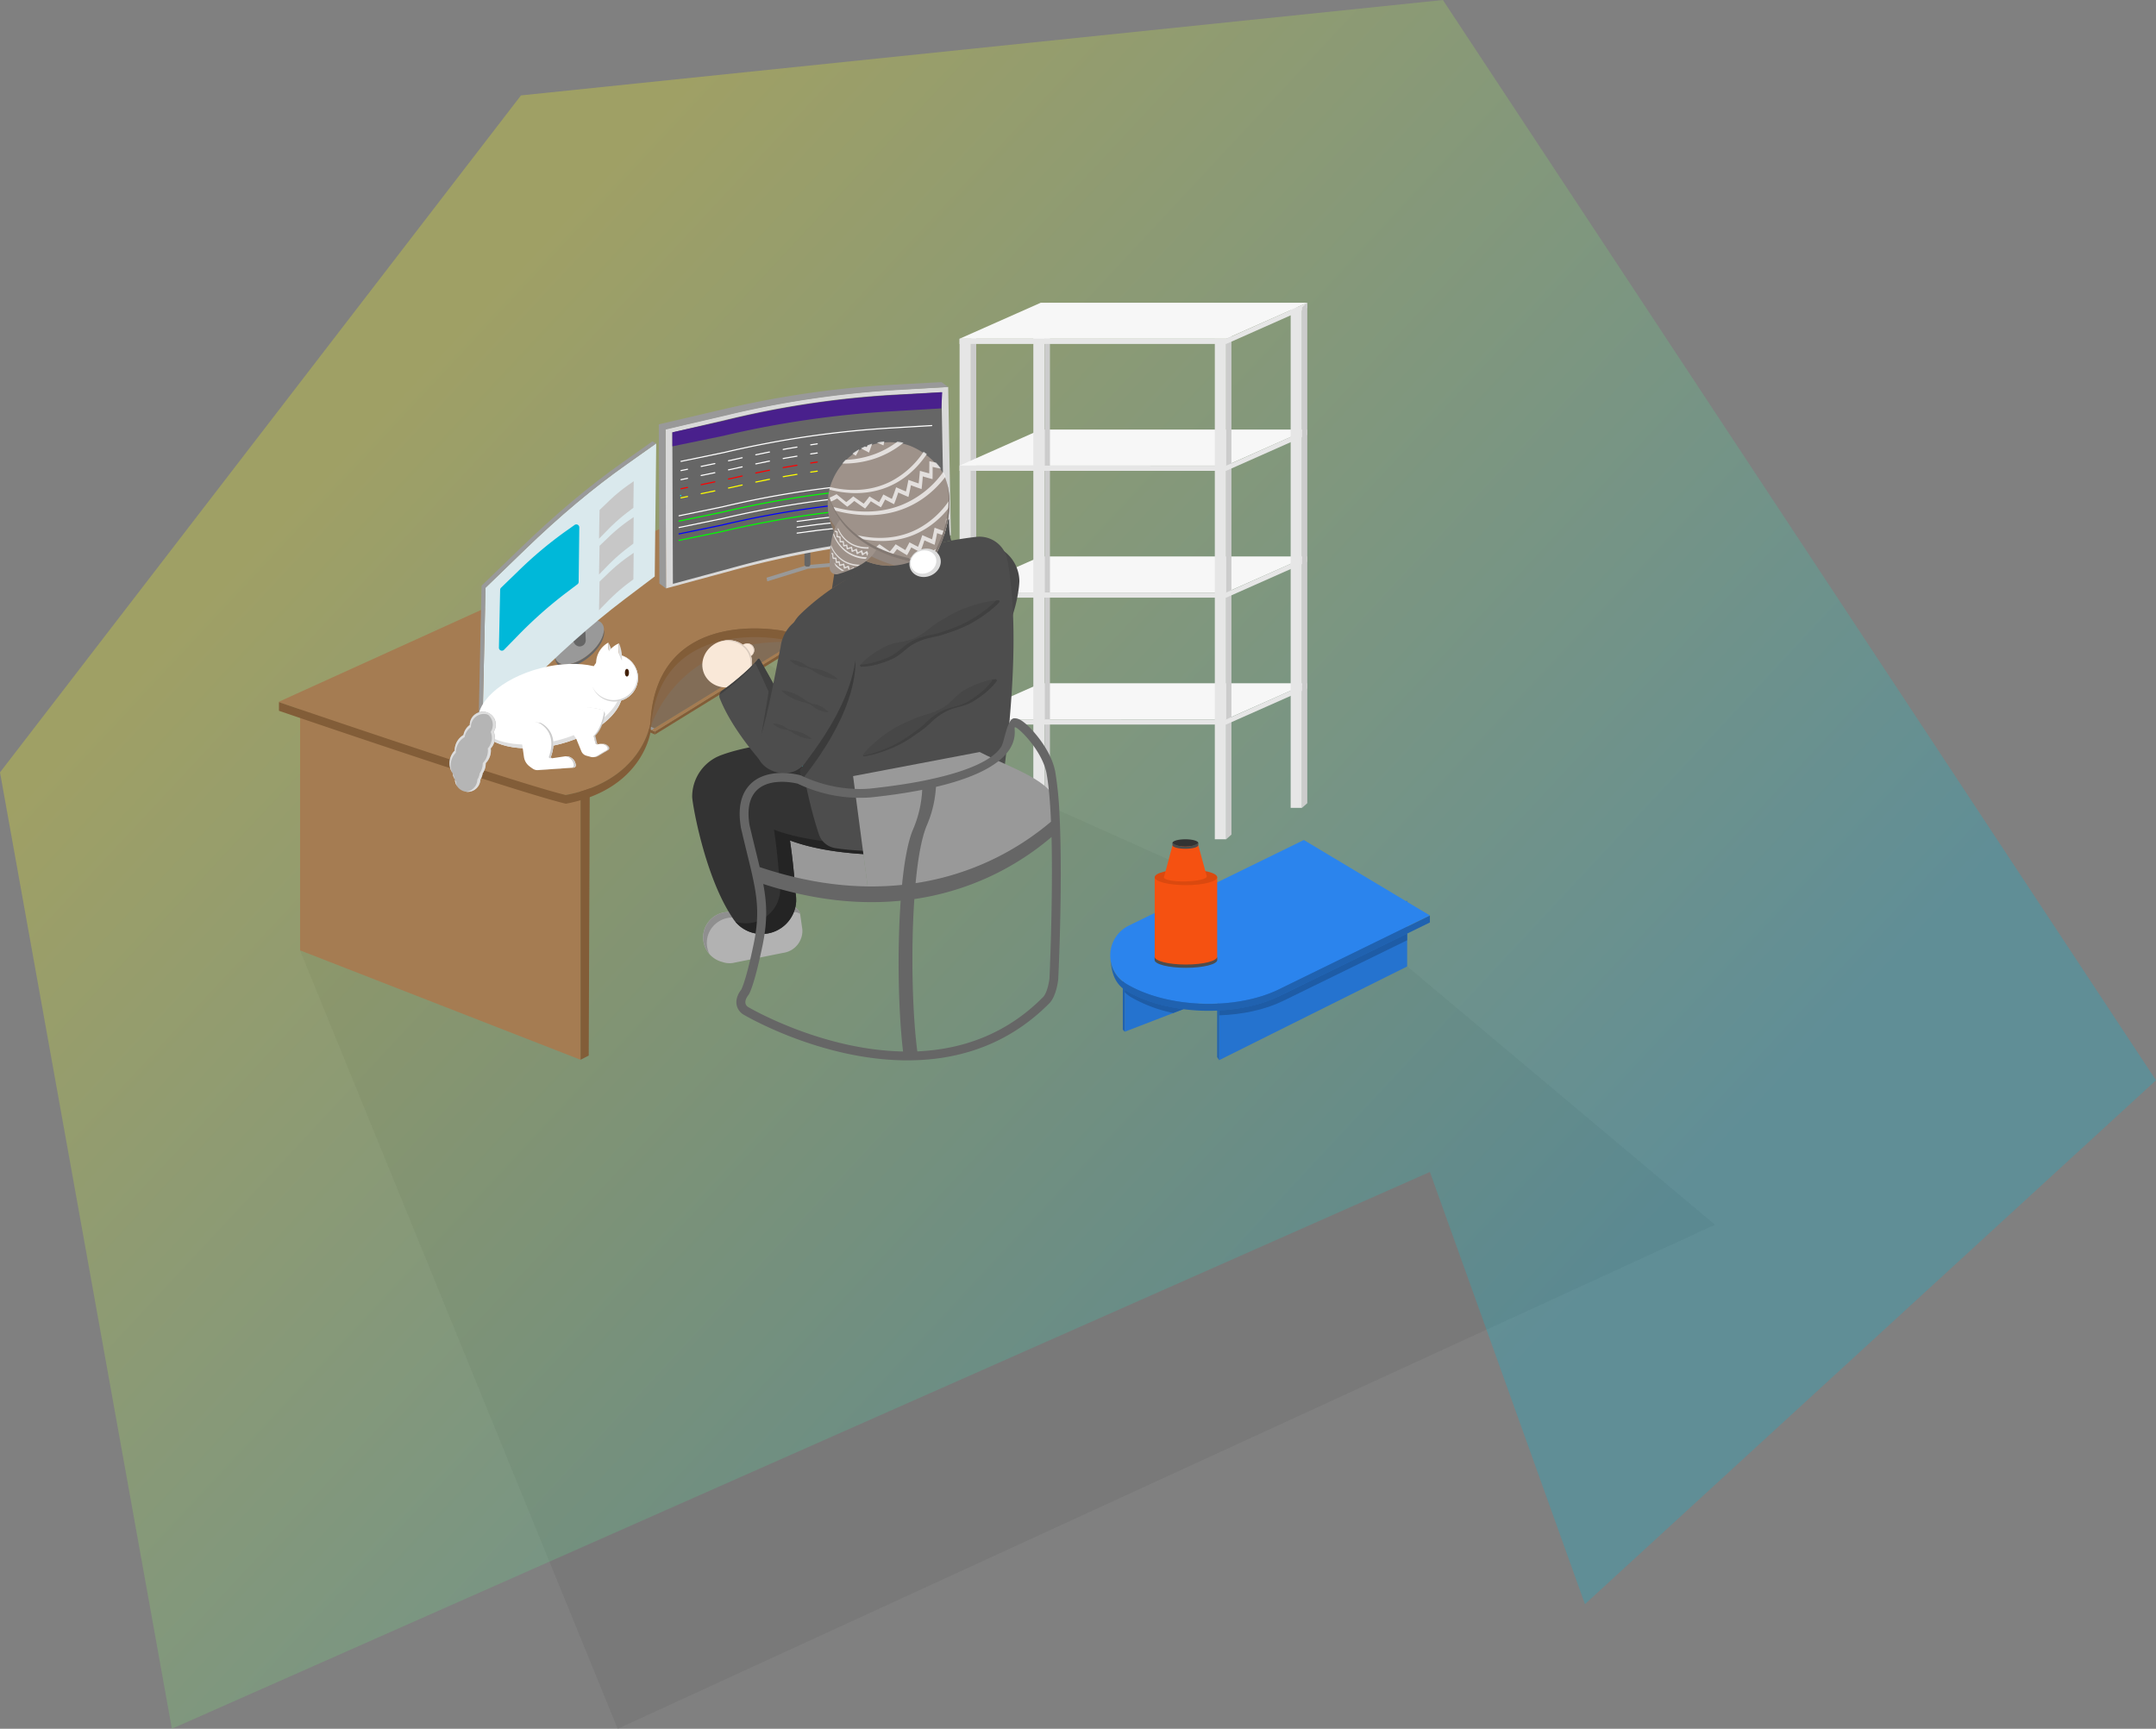 <svg xmlns="http://www.w3.org/2000/svg" xmlns:xlink="http://www.w3.org/1999/xlink" viewBox="0 0 1445.61 1159.22"><rect x="0" y="0" width="1445.61" height="1159.22" fill="#808080" stroke="none"/><defs><style>.cls-1{isolation:isolate;}.cls-15,.cls-2{fill:#666;}.cls-2,.cls-3{opacity:0.25;}.cls-3{fill:url(#Degradado_sin_nombre_4);}.cls-4{fill:#e6e6e6;}.cls-5{fill:#ccc;}.cls-6{fill:#f7f7f7;}.cls-7{fill:#a57c52;}.cls-8{fill:#825d38;}.cls-9{fill:#989898;}.cls-10{fill:#826d57;}.cls-11{fill:#876749;}.cls-12{fill:#f9e8d8;}.cls-13{fill:#d9cabd;}.cls-14{fill:#999;}.cls-16{fill:#d9d9d9;}.cls-17{fill:#49208c;}.cls-18,.cls-19,.cls-20,.cls-21,.cls-22,.cls-23,.cls-24,.cls-25,.cls-36,.cls-41{fill:none;}.cls-18,.cls-21{stroke:#fff;}.cls-18,.cls-19,.cls-20,.cls-21,.cls-22,.cls-23,.cls-24,.cls-25,.cls-41,.cls-42{stroke-linecap:round;stroke-linejoin:round;stroke-width:0.74px;}.cls-19{stroke:lime;}.cls-20{stroke:blue;}.cls-21,.cls-23,.cls-25{stroke-dasharray:9.36 9.36;}.cls-22,.cls-23{stroke:red;}.cls-24,.cls-25{stroke:#ff0;}.cls-26{fill:#dae9ed;}.cls-27{fill:#00b8d9;}.cls-28{fill:#c7c7c7;}.cls-29{fill:#2573cf;}.cls-30{fill:#2062b0;}.cls-31{fill:#2b84ed;}.cls-32{fill:#1e5ca6;}.cls-33{fill:#f55111;}.cls-34,.cls-42{fill:#4d4d4d;}.cls-35{fill:#db490f;}.cls-37{fill:#333;}.cls-38{fill:#b2b2b2;}.cls-39{fill:#8f8f8f;}.cls-40{fill:#242424;}.cls-41,.cls-42{stroke:aqua;}.cls-43{fill:#474747;}.cls-44{fill:#404040;}.cls-45{fill:#3b3b3b;}.cls-46{fill:#9e928a;}.cls-47{fill:#91867f;}.cls-48{fill:#8c7866;}.cls-49{opacity:0.71;}.cls-50{fill:#fff;}.cls-51{mix-blend-mode:multiply;}.cls-52{fill:#827872;}.cls-53{fill:#dbdbdb;}.cls-54{fill:#dedede;}.cls-55{fill:#b5b5b5;}.cls-56{fill:#d4d4d4;}.cls-57{fill:#42210b;}</style><linearGradient id="Degradado_sin_nombre_4" x1="967.24" y1="976.79" x2="236.13" y2="294.95" gradientUnits="userSpaceOnUse"><stop offset="0" stop-color="#00b8d9"/><stop offset="1" stop-color="#fdff15"/></linearGradient></defs><g class="cls-1"><g id="Capa_2" data-name="Capa 2"><g id="Silla"><polyline class="cls-2" points="201.22 637.27 414.16 1159.22 1149.8 821.24 943.51 648.05 602.37 495.31 485.31 428.74 347.59 511.37 201.22 637.27"/><polygon class="cls-3" points="1445.61 724.37 967.47 0 349.3 63.97 0 517.92 115.24 1159.22 958.75 785.85 1062.72 1075.65 1445.61 724.37"/><rect class="cls-4" x="643.41" y="227.14" width="7.61" height="335.63"/><polygon class="cls-5" points="651.03 227.14 651.03 562.77 654.56 559.64 654.56 224.01 651.03 227.14"/><polygon class="cls-6" points="822.14 312.2 643.4 312.2 697.82 288.06 876.55 288.06 822.14 312.2"/><polygon class="cls-6" points="822.13 397.27 643.39 397.27 697.81 373.12 876.54 373.12 822.13 397.27"/><polygon class="cls-6" points="822.12 482.33 643.38 482.33 697.8 458.18 876.53 458.18 822.12 482.33"/><rect class="cls-4" x="814.54" y="227.14" width="7.61" height="335.63"/><polygon class="cls-5" points="822.15 227.14 822.15 562.77 825.68 559.64 825.68 224.01 822.15 227.14"/><rect class="cls-4" x="692.86" y="206.08" width="7.61" height="335.63"/><polygon class="cls-5" points="700.47 206.09 700.47 541.71 704 538.58 704 202.96 700.47 206.09"/><rect class="cls-4" x="865.4" y="206.08" width="7.61" height="335.63"/><polygon class="cls-6" points="822.15 227.14 643.41 227.14 697.83 203 876.57 203 822.15 227.14"/><polygon class="cls-4" points="822.13 227.24 643.41 227.14 643.39 230.66 822.13 230.66 876.54 206.51 876.54 202.96 822.13 227.24"/><polygon class="cls-4" points="822.12 312.3 643.4 312.2 643.38 315.72 822.12 315.72 876.53 291.57 876.53 288.02 822.12 312.3"/><polygon class="cls-4" points="822.1 397.37 643.39 397.27 643.37 400.78 822.1 400.78 876.52 376.63 876.52 373.08 822.1 397.37"/><polygon class="cls-4" points="822.09 482.43 643.38 482.33 643.36 485.84 822.09 485.84 876.51 461.7 876.51 458.15 822.09 482.43"/><polygon class="cls-5" points="873.01 206.09 873.01 541.71 876.54 538.58 876.54 202.96 873.01 206.09"/><polyline class="cls-7" points="389.27 536.57 389.27 710.63 201.22 637.27 201.22 471.65 389.27 536.57"/><polygon class="cls-8" points="389.27 710.63 394.75 707.78 395.44 525.01 389.27 526.55 389.27 710.63"/><polygon class="cls-8" points="439.17 492.53 563.42 415.95 562.34 414.1 439.17 490.53 439.17 492.53"/><polygon class="cls-8" points="424.61 486.39 439.17 492.53 439.17 490.53 424.16 483.86 424.61 486.39"/><polygon class="cls-9" points="424.15 483.85 439.17 490.53 439.17 488.53 423.68 481.31 424.15 483.85"/><path class="cls-7" d="M559.7,413.25c.77,0,3.72.43,3.72.43L439.16,490.53l-2.25-1Z"/><path class="cls-10" d="M418.79,479.3l20,9.05L563.42,411.8s-55.88-18.73-55.54-18.37-92.24,59.12-92.24,59.12Z"/><path class="cls-11" d="M436.39,487.24s17.95-60.47,95.3-56.6-21.83-24.73-21.83-24.73l-97.95,41.47-.79,38.34Z"/><g id="MANO"><ellipse class="cls-12" cx="500.8" cy="436.15" rx="4.99" ry="4.65" transform="translate(-128.82 224.94) rotate(-22.51)"/><path class="cls-13" d="M505.41,434.24a4.83,4.83,0,0,0-6.39-2.39l-.31.15a4.64,4.64,0,1,1,3.55,8.57l.32-.12A4.84,4.84,0,0,0,505.41,434.24Z"/><ellipse class="cls-12" cx="487.58" cy="445.1" rx="16.84" ry="15.7" transform="translate(-133.25 220.57) rotate(-22.51)"/><path class="cls-13" d="M503.14,438.65c-3.32-8-13-11.61-21.57-8l-.58.26c8.52-3.36,18,.24,21.26,8.16s-.76,17-9,20.69l.3-.11C502.18,456,506.46,446.66,503.14,438.65Z"/></g><path class="cls-7" d="M187.14,470.49l296-134.35L671,395.73s-21.73,64.5-145.82,27.34c0,0-84.83-17.52-89,61.7,0,0-4.91,38.55-56.79,48.37-33.82-8.12-181.84-58.65-192.22-62.2A.24.24,0,0,1,187.14,470.49Z"/><path class="cls-8" d="M671,395.79c-7.81,19.89-43.65,57.86-145.9,27.24,0,0-84.83-17.53-89,61.69,0,0-4.9,38.56-56.78,48.38-30.45-7.31-160.77-51.49-192.16-62.24a.09.09,0,0,0-.12.08v5.52a.22.22,0,0,0,.15.21c5.34,1.83,157.79,54,192.23,62.27,51.88-9.81,56.79-48.37,56.79-48.37,4.2-79.22,89-61.69,89-61.69C649.28,466,671,401.53,671,401.53l.13-5.7A.08.08,0,0,0,671,395.79Z"/><polygon class="cls-14" points="569.75 378.92 541.83 381.34 514.46 389.82 513.98 387.38 541.35 378.9 569.27 376.48 569.75 378.92"/><rect class="cls-15" x="539.38" y="367.85" width="3.98" height="12.11" rx="1.51"/><path class="cls-16" d="M637.58,359l-33.45,3A663.24,663.24,0,0,0,490,382.79l-43.42,11.76-.4-106.74,43.07-10.06a653.71,653.71,0,0,1,113.3-16.48l33.21-1.79Z"/><path class="cls-15" d="M633,357.71l-31.83,2.84a631.12,631.12,0,0,0-108.66,19.77l-41.33,11.19-.38-101.59,41-9.58a621.07,621.07,0,0,1,107.83-15.68l31.61-1.7Z"/><path class="cls-14" d="M446.31,288l43.07-10.06a653.71,653.71,0,0,1,113.3-16.48l33.05-1.95-4.42-3.28L598.1,258a653.71,653.71,0,0,0-113.3,16.48l-43.07,10.06.4,106.74,4.42,3.28Z"/><path class="cls-17" d="M450.84,289.92l32.77-7.26A627.74,627.74,0,0,1,598.31,265L631.77,263l-.62,10.85-33,1.95a652.75,652.75,0,0,0-113.3,16.48l-34,7Z"/><path class="cls-18" d="M456.63,309.36l29.12-6a653.58,653.58,0,0,1,113.3-16.48l25.68-1.51"/><path class="cls-18" d="M455.32,345.85l29.13-6a652.61,652.61,0,0,1,113.3-16.48l25.68-1.52"/><path class="cls-19" d="M455.32,349.39l29.13-6a652.61,652.61,0,0,1,113.3-16.48l25.68-1.52"/><path class="cls-18" d="M455.32,353.71l29.13-6a653.58,653.58,0,0,1,113.3-16.48l25.68-1.51"/><path class="cls-20" d="M455.32,358l29.13-6a651.66,651.66,0,0,1,113.3-16.48L623.43,334"/><path class="cls-19" d="M455.32,362.33l29.13-6a652.61,652.61,0,0,1,113.3-16.48l25.68-1.51"/><path class="cls-18" d="M534.47,349.62q28.35-4.11,55.91-5.59l33-1.95"/><path class="cls-18" d="M534.47,353.53q28.35-4.11,55.91-5.59l33-1.95"/><path class="cls-18" d="M534.47,357.48q28.35-4.11,55.91-5.59l33-1.95"/><line class="cls-18" x1="456.63" y1="315.55" x2="460.98" y2="314.65"/><path class="cls-21" d="M470.14,312.75l20.45-4.23Q515,302.82,539,299"/><path class="cls-18" d="M543.58,298.29c1.46-.23,2.93-.44,4.39-.66"/><line class="cls-18" x1="456.63" y1="321.64" x2="460.98" y2="320.74"/><path class="cls-21" d="M470.14,318.85l20.45-4.23Q515,308.92,539,305.1"/><path class="cls-18" d="M543.58,304.39c1.46-.23,2.93-.45,4.39-.66"/><line class="cls-22" x1="456.63" y1="327.74" x2="460.98" y2="326.84"/><path class="cls-23" d="M470.14,325l20.45-4.23Q515,315,539,311.2"/><path class="cls-22" d="M543.58,310.48l4.39-.65"/><line class="cls-24" x1="456.63" y1="333.84" x2="460.98" y2="332.94"/><path class="cls-25" d="M470.14,331.05l20.45-4.24Q515,321.11,539,317.3"/><path class="cls-24" d="M543.58,316.58l4.39-.65"/><ellipse class="cls-14" cx="388.48" cy="430.69" rx="19.7" ry="10.29" transform="translate(-186.18 352.15) rotate(-40.17)"/><path class="cls-15" d="M395.11,438.55c-8.31,7-18,9.18-21.68,4.84a5.67,5.67,0,0,1-1.22-2.51,6.4,6.4,0,0,0,1.4,4.26c3.66,4.35,13.37,2.18,21.69-4.84,6.94-5.86,10.71-13.25,9.63-18.05C404.92,427,401.26,433.36,395.11,438.55Z"/><rect class="cls-15" x="384.33" y="420.44" width="8.3" height="13.07" rx="4.15" transform="translate(-18.31 17.41) rotate(-2.51)"/><path class="cls-26" d="M439,386.55,418.8,401.81c-22.3,16.89-45.39,37.46-69,61.63l-26.34,26.93,2.05-96.27,26.1-25.27C375,346.15,397.89,327,420,311.4l20-14.09Z"/><path class="cls-27" d="M388,390.16a2,2,0,0,1-.81,1.61l-8.55,6.47a291.28,291.28,0,0,0-32,28.6l-8.61,8.8a2,2,0,0,1-3.5-1.48l.82-38.65a2.08,2.08,0,0,1,.62-1.43l11.51-11.14A269.61,269.61,0,0,1,379.2,356.3l6-4.24a2,2,0,0,1,3.22,1.7Z"/><path class="cls-28" d="M424.69,340.5l-4,3.05a125.1,125.1,0,0,0-13.78,12.31l-5.26,5.37L402,342l5.21-5A116,116,0,0,1,420.9,325.5l4-2.81Z"/><path class="cls-28" d="M424.69,364.49l-4,3.05a125.1,125.1,0,0,0-13.78,12.31l-5.26,5.37L402,366l5.21-5a116,116,0,0,1,13.66-11.47l4-2.81Z"/><path class="cls-28" d="M424.69,388.48l-4,3a125.1,125.1,0,0,0-13.78,12.31l-5.26,5.37L402,390l5.21-5a116,116,0,0,1,13.66-11.47l4-2.81Z"/><path class="cls-14" d="M325.56,394.18l26.1-25.26c23.43-22.69,46.32-41.86,68.43-57.43L440,297.31,437.4,296l-20,14.09c-22.11,15.57-45,34.74-68.43,57.43l-26.1,25.26-2.05,96.28,2.59,1.3Z"/><polygon class="cls-29" points="817.44 662 817.44 710.9 943.51 648.05 943.51 603.93 817.44 662"/><polygon class="cls-30" points="817.44 710.9 816.13 708.86 816.13 662.26 817.44 662 817.44 710.9"/><polygon class="cls-29" points="754.14 642.93 754.14 691.83 838.97 659.15 838.97 595.79 754.14 642.93"/><polygon class="cls-30" points="754.14 691.83 752.85 690.41 752.85 643.81 754.14 642.93 754.14 691.83"/><path class="cls-31" d="M958.75,613.87,857.62,663.33c-29.29,14.32-75.15,12.69-102.43-3.65h0a22.23,22.23,0,0,1,1.66-39l117.38-57.41Z"/><path class="cls-30" d="M857.62,663.37c-29.29,14.32-75.15,12.69-102.43-3.65h0A21.89,21.89,0,0,1,744.51,643c.84,8.85,2.67,16.58,10.68,21.38h0c27.28,16.34,73.14,18,102.43,3.64l101.13-49.46v-4.64Z"/><path class="cls-32" d="M755.19,664.33h0c-.36-.22-.71-.45-1.05-.68v1.64a19.93,19.93,0,0,0,4.21,3.34h0a93.53,93.53,0,0,0,28.39,10.64l6.79-2.62C779.32,674.83,765.84,670.7,755.19,664.33Z"/><path class="cls-32" d="M817.44,677.54v3.29c15.48-.5,30.65-3.69,42.91-9.68l83.16-40.67V626l-85.89,42C846.08,673.62,832,676.77,817.44,677.54Z"/><path class="cls-33" d="M816.13,642.77h0V588h-41.9v54.8h0c0,2.92,9.38,5.28,21,5.28s21-2.36,21-5.28Z"/><polygon class="cls-34" points="816.13 641.49 816.13 641.49 816.13 641.49 816.13 641.49"/><path class="cls-34" d="M816.13,643.69v-2.2c0,2.92-9.38,5.28-21,5.28s-20.92-2.36-20.95-5.26v2.19c0,2.91,9.38,5.27,21,5.27s21-2.36,21-5.27Z"/><ellipse class="cls-35" cx="795.18" cy="588.24" rx="20.95" ry="5.28"/><path class="cls-33" d="M809.12,587.46h0l-5.69-20.76-17.28.19-5.6,20.94a.73.73,0,0,0-.13.44c0,1.7,6.49,2.94,14.43,2.77s14.33-1.68,14.3-3.38A.71.71,0,0,0,809.12,587.46Z"/><ellipse class="cls-36" cx="794.79" cy="566.7" rx="8.65" ry="2.46"/><ellipse class="cls-37" cx="794.79" cy="565.23" rx="8.65" ry="2.46"/><path class="cls-34" d="M794.79,567.73c-3.9,0-7.57-1.49-8.65-2.5v1.47c0,1.36,3.87,2.46,8.65,2.46s8.65-1.1,8.65-2.46a8.18,8.18,0,0,0,0-1.49C802.36,566.22,798.69,567.73,794.79,567.73Z"/><path class="cls-38" d="M537.8,626.62a13.16,13.16,0,0,0,0-4.64l-1.24-8.67a6.28,6.28,0,0,0-7.12-5.33l-31.75,4.6c-9.24-1.42-5.69-.78-6.94-.93a17.22,17.22,0,0,0-18.53,11.85,17,17,0,0,0,12,21.52,14.86,14.86,0,0,0,6.95.74l33.83-6.8A14.89,14.89,0,0,0,537.8,626.62Z"/><path class="cls-39" d="M474.69,627.23a17.22,17.22,0,0,1,18.53-11.85c1.25.15-2.3-.49,6.93.93l31.76-4.6a6.27,6.27,0,0,1,4.59,1.14,6.28,6.28,0,0,0-7-4.87l-31.75,4.6c-9.24-1.42-5.69-.78-6.94-.93a17.22,17.22,0,0,0-18.53,11.85,17,17,0,0,0,3.37,16.14A16.93,16.93,0,0,1,474.69,627.23Z"/><path class="cls-14" d="M572,520.42s-63.73,38-56,58.11c2.09,9.6,44,17.65,66,17.65"/><path class="cls-37" d="M610.38,513.75a29.56,29.56,0,0,0-7.46,1l-2-15.83c-69.11-7.42-106.11,3.34-116.58,7.15a29.38,29.38,0,0,0-2.91,1.16l-.23.1a29.67,29.67,0,0,0-17.09,26.87c0,4.32,8.31,53.05,26.74,80.76a23.13,23.13,0,0,0,43-10.48h0c0-.44,0-.88,0-1.33a23.64,23.64,0,0,0-.38-4.15c-.52-7.43-1.66-21.39-3.78-35.44,13.95,5.23,38.92,10.84,80.69,9.59a29.68,29.68,0,0,0,0-59.35Z"/><path class="cls-40" d="M592.2,507.53a29.56,29.56,0,0,1,7.46-.95c.75,0,1.49,0,2.23.09l-1-7.8q-5.07-.54-9.92-1Z"/><path class="cls-40" d="M621.11,515.76a29.66,29.66,0,0,1-21.45,50.16c-41.76,1.26-66.74-4.35-80.69-9.58,2.12,14,3.27,28,3.78,35.43a23.75,23.75,0,0,1,.38,4.16c0,.45,0,.89,0,1.33h0A23.1,23.1,0,0,1,493,618a23.12,23.12,0,0,0,40.8-13.55h0c0-.44,0-.88,0-1.33a23.64,23.64,0,0,0-.38-4.15c-.52-7.43-1.66-21.39-3.78-35.44,13.95,5.23,38.92,10.84,80.69,9.59a29.67,29.67,0,0,0,10.73-57.34Z"/><path class="cls-41" d="M541.35,509.43a17.19,17.19,0,0,1-3.39,4.32C539.13,512.3,540.25,510.86,541.35,509.43Z"/><path class="cls-42" d="M574.09,436.72a24,24,0,0,1-.27,3.62C574,439.08,574,437.88,574.09,436.72Z"/><path class="cls-43" d="M683.5,389.64a25.5,25.5,0,0,0-9.33-19.32v0a25.49,25.49,0,0,0-5.53-3.53c3.81,12.86,6.61,30.14,7.46,53.26a95.28,95.28,0,0,0,7.13-26.77C683.36,392,683.45,390.8,683.5,389.64Z"/><path class="cls-34" d="M536.41,412.1c15.05-14.75,52.87-44.62,118.25-52.11a19,19,0,0,1,20.76,15.41c6.1,32.8,6.63,86-6.34,171.54a14.23,14.23,0,0,1-7.45,10.53c-21.66,11.27-68.36,16.35-101.58,11.24a13.8,13.8,0,0,1-11-9.33c-9.18-27.86-16.5-67.51-19.75-128.95A23.94,23.94,0,0,1,536.41,412.1Z"/><path class="cls-34" d="M509.6,509.85c-8.41-9.76-20.68-25.65-27-41.61a4.27,4.27,0,0,1,1.52-5.07c9.36-6.57,21.42-17.35,24-21.19a.61.61,0,0,1,1.05,0c2.49,4.17,8.12,14.32,9.86,17.47a8.63,8.63,0,0,1,.8,2l8.72,32.8a8.78,8.78,0,0,1-.61,6.13L524.1,508A8.76,8.76,0,0,1,509.6,509.85Z"/><path class="cls-44" d="M528.66,494.26l-8.72-32.8a8.21,8.21,0,0,0-.8-2c-1.74-3.15-7.37-13.3-9.85-17.47a.62.62,0,0,0-1.06,0c-2.54,3.84-14.6,14.62-24,21.19a4.32,4.32,0,0,0-1.74,2.74c9.23-6.61,20.65-16.86,23.11-20.59a.62.62,0,0,1,1.06,0c2.48,4.18,6.88,15,8.62,18.12.35.63-5.3,31.21-5.11,31.9l15.86,2.24a8.78,8.78,0,0,1-.61,6.13L521.88,511a8.76,8.76,0,0,0,2.41-3l3.76-7.63A8.78,8.78,0,0,0,528.66,494.26Z"/><path class="cls-45" d="M564.28,426.78v0A25.17,25.17,0,0,0,548,420.84a23.84,23.84,0,0,0-2.41.13,25.2,25.2,0,0,1,12.36,5.6v0a25.51,25.51,0,0,1,9.33,19.32c-.06,1.15-.14,2.36-.27,3.61-1.5,15-8.59,37.24-30.71,66.77q.55,3.5,1.14,6.85v0c1.16-1.45,2.29-2.9,3.38-4.32h0c23.51-30.68,30.93-53.73,32.46-69.08.13-1.26.22-2.47.27-3.62A25.46,25.46,0,0,0,564.28,426.78Z"/><path class="cls-34" d="M574.09,436.72c-.06,1.16-.14,2.36-.27,3.62-1.54,15.36-9,38.4-32.47,69.08h0c-1.1,1.43-2.22,2.87-3.39,4.32,0,0,0,0,0,0h0A17.41,17.41,0,0,1,526,518.46q-.45,0-.9,0c-11.1-.56-20.5-9.34-16.69-19.79,6.53-17.86,12-51,15-64.81a25,25,0,0,1,1.59-6.37,0,0,0,0,1,0,0,25.69,25.69,0,0,1,4.39-7.24,25.29,25.29,0,0,1,35.35-2.81v0A25.53,25.53,0,0,1,574.09,436.72Z"/><path class="cls-34" d="M557.84,394.64l3.36-21.52s46.8-25.34,75.12-24.88c0,11.64,1.55,14.26,1.55,14.26S595.81,369.82,557.84,394.64Z"/><path class="cls-43" d="M669.79,402.56a48.92,48.92,0,0,0-6.74.76c-2.19.38-4.33.86-6.44,1.41s-4.18,1.16-6.23,1.86-4.06,1.42-6,2.26a94.43,94.43,0,0,0-11.37,6c-1.86,1.09-3.73,2.15-5.51,3.4s-3.52,2.6-5.26,3.94a40.59,40.59,0,0,1-11.14,6.52c-4,1.53-8.61,1.82-12.79,3a30.66,30.66,0,0,0-5.95,2.45c-1.9,1-3.76,2.08-5.57,3.26a57.18,57.18,0,0,0-5.28,3.88,36.58,36.58,0,0,0-4.85,4.8l.44.95a34.86,34.86,0,0,0,6.8-.65,57.32,57.32,0,0,0,6.36-1.56c2.07-.63,4.09-1.37,6.07-2.19a29.84,29.84,0,0,0,5.7-3c3.59-2.43,6.76-5.78,10.5-7.88a41,41,0,0,1,12.15-4.38c2.15-.47,4.31-.91,6.4-1.5s4.11-1.33,6.13-2.05A95.39,95.39,0,0,0,649.1,419q2.86-1.47,5.61-3.19c1.84-1.12,3.65-2.32,5.42-3.58s3.51-2.6,5.21-4a50.12,50.12,0,0,0,4.9-4.69Z"/><path class="cls-44" d="M669.79,402.56c-.68,0-1.35.07-2,.13a52.11,52.11,0,0,1-4.41,4.17c-1.7,1.44-3.44,2.77-5.21,4s-3.58,2.46-5.42,3.59-3.7,2.2-5.61,3.18a93.9,93.9,0,0,1-11.92,4.86c-2,.73-4,1.48-6.13,2.06s-4.25,1-6.4,1.5a40.74,40.74,0,0,0-12.15,4.37c-3.74,2.1-6.91,5.45-10.5,7.89a29.8,29.8,0,0,1-5.7,3c-2,.82-4,1.56-6.07,2.19a57.34,57.34,0,0,1-6.36,1.57,42.52,42.52,0,0,1-4.88.6c-.13.15-.26.29-.38.44l.44.95a34.86,34.86,0,0,0,6.8-.65,57.32,57.32,0,0,0,6.36-1.56c2.07-.63,4.09-1.37,6.07-2.19a29.84,29.84,0,0,0,5.7-3c3.59-2.43,6.76-5.78,10.5-7.88a41,41,0,0,1,12.15-4.38c2.15-.47,4.31-.91,6.4-1.5s4.11-1.33,6.13-2.05A95.39,95.39,0,0,0,649.1,419q2.86-1.47,5.61-3.19c1.84-1.12,3.65-2.32,5.42-3.58s3.51-2.6,5.21-4a50.12,50.12,0,0,0,4.9-4.69Z"/><path class="cls-43" d="M663.9,513.75a36.17,36.17,0,0,0-5,.56c-1.61.28-3.19.63-4.74,1s-3.08.85-4.59,1.36-3,1-4.44,1.67a71.32,71.32,0,0,0-8.37,4.44c-1.37.81-2.75,1.59-4.06,2.5s-2.58,1.92-3.86,2.91a30.67,30.67,0,0,1-8.21,4.8c-2.95,1.12-6.34,1.33-9.41,2.21a21.27,21.27,0,0,0-4.38,1.81c-1.4.73-2.77,1.52-4.1,2.39a42.18,42.18,0,0,0-3.89,2.86,26.41,26.41,0,0,0-3.57,3.53l.32.7a26.21,26.21,0,0,0,5-.47,44.4,44.4,0,0,0,4.68-1.15c1.53-.47,3-1,4.47-1.62a21.75,21.75,0,0,0,4.19-2.2c2.65-1.8,5-4.26,7.74-5.81a30.23,30.23,0,0,1,8.94-3.22c1.58-.35,3.17-.67,4.71-1.1s3-1,4.51-1.52a69.26,69.26,0,0,0,8.78-3.57c1.4-.72,2.78-1.51,4.13-2.35s2.68-1.71,4-2.64,2.58-1.91,3.83-3a34.46,34.46,0,0,0,3.61-3.46Z"/><path class="cls-44" d="M663.9,513.75l-.58,0,0,.09a37.78,37.78,0,0,1-3.61,3.46q-1.87,1.57-3.83,3t-4,2.64q-2,1.26-4.13,2.34a69.31,69.31,0,0,1-8.78,3.58c-1.49.54-3,1.09-4.51,1.51s-3.13.76-4.71,1.11a30,30,0,0,0-8.94,3.22c-2.76,1.55-5.09,4-7.74,5.8a21.8,21.8,0,0,1-4.19,2.21c-1.46.6-3,1.15-4.47,1.61a42.24,42.24,0,0,1-4.69,1.15,27.32,27.32,0,0,1-4.41.47l.27.58a26.21,26.21,0,0,0,5-.47,44.4,44.4,0,0,0,4.68-1.15c1.53-.47,3-1,4.47-1.62a21.75,21.75,0,0,0,4.19-2.2c2.65-1.8,5-4.26,7.74-5.81a30.23,30.23,0,0,1,8.94-3.22c1.58-.35,3.17-.67,4.71-1.1s3-1,4.51-1.52a69.26,69.26,0,0,0,8.78-3.57c1.4-.72,2.78-1.51,4.13-2.35s2.68-1.71,4-2.64,2.58-1.91,3.83-3a34.46,34.46,0,0,0,3.61-3.46Z"/><path class="cls-43" d="M578.45,506.24a50.22,50.22,0,0,1,4.52-5.06c1.58-1.57,3.21-3,4.87-4.44s3.38-2.74,5.12-4,3.52-2.49,5.34-3.62a95.08,95.08,0,0,1,11.5-5.78c2-.89,3.91-1.8,6-2.53s4.15-1.36,6.25-2a41.28,41.28,0,0,0,11.77-5.32c3.57-2.4,6.46-6,9.85-8.69a29.5,29.5,0,0,1,5.44-3.44c1.91-1,3.87-1.87,5.88-2.66a55.93,55.93,0,0,1,6.22-2.06,35.84,35.84,0,0,1,6.72-1.19l.52.92a35.67,35.67,0,0,1-4.46,5.16,56.71,56.71,0,0,1-5,4.29c-1.72,1.32-3.49,2.54-5.3,3.69a30,30,0,0,1-5.74,2.91c-4.07,1.52-8.63,2.17-12.51,4a41,41,0,0,0-10.6,7.38c-1.62,1.47-3.23,3-4.92,4.35s-3.46,2.58-5.23,3.81a95.7,95.7,0,0,1-10.85,6.92c-1.91,1-3.86,1.89-5.85,2.73s-4,1.63-6.06,2.34-4.15,1.36-6.3,1.91a48.88,48.88,0,0,1-6.67,1.29Z"/><path class="cls-44" d="M667.89,455.45a28,28,0,0,0-2.95.37l.32.55a36.3,36.3,0,0,1-4.46,5.16,55.39,55.39,0,0,1-5,4.29c-1.71,1.32-3.48,2.54-5.3,3.69a30,30,0,0,1-5.74,2.91c-4.06,1.52-8.62,2.17-12.51,4a41.11,41.11,0,0,0-10.59,7.38c-1.63,1.47-3.24,3-4.92,4.35s-3.47,2.58-5.23,3.81a96.72,96.72,0,0,1-10.86,6.92c-1.9,1-3.85,1.89-5.84,2.73s-4,1.63-6.06,2.34-4.16,1.36-6.31,1.91c-1.23.32-2.48.6-3.76.84l.25.45a48.88,48.88,0,0,0,6.67-1.29q3.23-.83,6.3-1.91t6.06-2.34c2-.84,3.94-1.74,5.85-2.73A95.7,95.7,0,0,0,614.7,492c1.77-1.23,3.55-2.43,5.23-3.81s3.3-2.88,4.92-4.35a41,41,0,0,1,10.6-7.38c3.88-1.84,8.44-2.49,12.51-4a30,30,0,0,0,5.74-2.91c1.81-1.15,3.58-2.37,5.3-3.69a56.71,56.71,0,0,0,5-4.29,35.67,35.67,0,0,0,4.46-5.16Z"/><path class="cls-43" d="M529.66,442.58a16,16,0,0,1,4.37.57c.7.18,1.38.38,2.05.62a11,11,0,0,1,2,.87c1.25.71,2.39,1.71,3.68,2.32a15.1,15.1,0,0,0,4.1,1.24c.71.13,1.44.24,2.14.41s1.38.37,2.07.57a35.81,35.81,0,0,1,4.05,1.39,34.46,34.46,0,0,1,3.81,2,23.44,23.44,0,0,1,3.58,2.58l-.12.29a23,23,0,0,1-4.37-.56,32.09,32.09,0,0,1-4.14-1.16,33.93,33.93,0,0,1-3.9-1.75c-.64-.32-1.29-.62-1.91-1s-1.23-.77-1.84-1.16a15.17,15.17,0,0,0-3.85-1.9c-1.36-.43-2.87-.48-4.27-.82a10.28,10.28,0,0,1-2-.7,21.37,21.37,0,0,1-1.92-.95,15.81,15.81,0,0,1-3.58-2.56Z"/><path class="cls-43" d="M518.42,485.16a13.65,13.65,0,0,1,3.55.47c.56.14,1.12.31,1.66.5a9.41,9.41,0,0,1,1.59.71c1,.57,1.94,1.38,3,1.88a12.33,12.33,0,0,0,3.33,1c.58.11,1.17.2,1.74.33s1.12.31,1.68.47a28.85,28.85,0,0,1,3.28,1.13,28.24,28.24,0,0,1,3.09,1.6,19.29,19.29,0,0,1,2.91,2.1l-.1.23a19.58,19.58,0,0,1-3.55-.45,27.24,27.24,0,0,1-3.35-.94,31,31,0,0,1-3.17-1.42c-.52-.26-1-.51-1.55-.81s-1-.62-1.49-.94a12.59,12.59,0,0,0-3.12-1.54c-1.1-.35-2.33-.39-3.46-.66a9.08,9.08,0,0,1-1.64-.57c-.53-.23-1-.49-1.56-.77a13.3,13.3,0,0,1-2.91-2.08Z"/><path class="cls-43" d="M555.12,477.55a16.37,16.37,0,0,1-4.33-.81c-.69-.22-1.36-.46-2-.74a10.63,10.63,0,0,1-1.9-1c-1.21-.78-2.29-1.84-3.55-2.52a15.12,15.12,0,0,0-4-1.47c-.71-.18-1.43-.32-2.11-.53s-1.37-.45-2-.69a36.88,36.88,0,0,1-4-1.61,33,33,0,0,1-3.7-2.19,23.38,23.38,0,0,1-3.43-2.77l.14-.29a23.49,23.49,0,0,1,4.33.8,34.81,34.81,0,0,1,4.07,1.39,36,36,0,0,1,3.8,2c.62.35,1.25.69,1.84,1.09s1.19.84,1.78,1.26a14.85,14.85,0,0,0,3.73,2.11c1.33.51,2.84.65,4.22,1.06a10.69,10.69,0,0,1,2,.81c.63.32,1.26.68,1.86,1.06a16.17,16.17,0,0,1,3.44,2.76Z"/><path class="cls-46" d="M555.39,332h0s0-.07,0-.11A.65.65,0,0,1,555.39,332Z"/><path class="cls-46" d="M588.56,297.24l-.13,0,.28,0Z"/><path class="cls-47" d="M555.4,332a41.43,41.43,0,0,0,63.86,40.48C591.64,369,572,353.51,555.4,332Z"/><path class="cls-48" d="M611.09,376.71a41.17,41.17,0,0,0,8.17-4.19c-27.61-3.51-47.21-19-63.85-40.48C562.8,359.56,590.39,372.74,611.09,376.71Z"/><path class="cls-48" d="M556,346.91a41.44,41.44,0,0,0,40.46,32.48c1.28,0,2.55-.06,3.8-.18C583.83,374.64,565.3,364.58,556,346.91Z"/><path class="cls-46" d="M569.17,345.45s-13.61-.89-12.87,35.38a4.4,4.4,0,0,0,5.59,4.14c27.82-8,27.08-21.45,27.08-21.45"/><g class="cls-49"><path class="cls-50" d="M573.22,353.94a14.15,14.15,0,0,0-1.88-.6c0,.31.07.62.1.94C572,354.18,572.62,354.07,573.22,353.94Z"/><path class="cls-50" d="M574.58,356.1v0c.54-.17,1.08-.36,1.63-.55-.33-.23-.67-.45-1-.66l-.52.16c0-.17,0-.33-.08-.49-.33-.17-.66-.33-1-.48q.17,1.08.36,2.19Z"/><path class="cls-50" d="M570.12,364.89h0a22.44,22.44,0,0,0,12.26,3c0-.34,0-.66,0-1a22.49,22.49,0,0,1-10.63-2.09h0a20.22,20.22,0,0,1-9.67-10.59l-.54.27A21.17,21.17,0,0,0,570.12,364.89Z"/><path class="cls-50" d="M566.15,382.61a20.29,20.29,0,0,1-2.61-1.57h0a22,22,0,0,1-4.21-3.83c.31.8.65,1.57,1,2.29.55.54,1.11,1.05,1.69,1.53h0a24.67,24.67,0,0,0,2.47,1.76C565.05,382.74,565.6,382.69,566.15,382.61Z"/><path class="cls-50" d="M578.48,357.55a13.38,13.38,0,0,0-1.08-1.05l-.08-.07-.18-.15c.13.56.26,1.12.41,1.69Z"/><path class="cls-50" d="M557.14,366.7a21.62,21.62,0,0,0,7.82,9.54h0a21.24,21.24,0,0,0,10.24,3.32c.48-.28.94-.57,1.38-.88a21.64,21.64,0,0,1-10.09-2.49h0a20.92,20.92,0,0,1-9.33-10.89C557.14,365.77,557.13,366.24,557.14,366.7Z"/><path class="cls-50" d="M562.35,377.29c.11.74.24,1.5.37,2.26l.55-.11h0c.68-.15,1.38-.33,2.08-.53.18.82.38,1.65.59,2.51.81-.3,1.63-.62,2.46-1,.16.53.32,1.07.49,1.62a25.17,25.17,0,0,0,3.65-1.2l-.18-.48c-.86.47-1.71.92-2.55,1.33-.27-.83-.53-1.64-.77-2.44-.83.36-1.65.68-2.46,1-.21-.81-.4-1.62-.58-2.4l-1.12.3h0c-.52.13-1,.24-1.53.34-.13-.73-.25-1.46-.36-2.17-.65.08-1.28.14-1.91.18-.1-.86-.19-1.7-.27-2.53-.67,0-1.33-.07-2-.15-.05-1-.09-1.9-.11-2.82-.41-.1-.82-.22-1.22-.34l.18,1,.39.1c0,.61,0,1.22.07,1.84.1.38.21.76.32,1.13.57.06,1.14.11,1.72.12.07.86.17,1.74.27,2.64C561.08,377.44,561.71,377.37,562.35,377.29Z"/><path class="cls-50" d="M561,357.11c0,1-.07,2-.09,3a18.05,18.05,0,0,0,2,.47c0,1,.05,2,.11,3.05a20.62,20.62,0,0,0,2.09.05c.08.89.17,1.8.28,2.72.65-.07,1.32-.17,2-.29.11.77.24,1.55.37,2.34l.59-.15v0c.72-.2,1.46-.41,2.2-.66.18.84.39,1.7.6,2.57.86-.34,1.73-.71,2.6-1.12.25.85.52,1.72.81,2.6.89-.46,1.78-1,2.68-1.5q.43,1.14.9,2.31c.83-.53,1.66-1.09,2.5-1.68q.43,1,.9,2a14.3,14.3,0,0,0,.51-1.86l-.74-1.55c-.84.59-1.68,1.15-2.51,1.69-.31-.75-.6-1.49-.88-2.22-.91.54-1.8,1-2.69,1.52-.28-.85-.55-1.69-.8-2.5-.87.41-1.74.78-2.6,1.13-.22-.84-.41-1.67-.6-2.47l-1.18.37v0c-.54.16-1.08.31-1.61.44-.13-.76-.26-1.51-.37-2.25-.68.12-1.35.22-2,.29-.11-.89-.2-1.76-.28-2.61-.71,0-1.4,0-2.09-.06,0-1-.09-2-.11-2.93a17.88,17.88,0,0,1-2-.47c0-1,0-2,.08-2.89-.52-.23-1-.48-1.54-.76-.17.27-.34.54-.5.81C560.11,356.69,560.56,356.91,561,357.11Z"/><path class="cls-50" d="M573.16,358h0a22.69,22.69,0,0,0,8,3.53c-.21-.46-.45-.91-.71-1.36a22.14,22.14,0,0,1-5.58-2.32h0a21.59,21.59,0,0,1-5.67-4.83q-.59,0-1.17-.06A23.12,23.12,0,0,0,573.16,358Z"/><path class="cls-50" d="M567,370h0a24.06,24.06,0,0,0,13.54,4.76,11.31,11.31,0,0,0,.65-1.1A24.19,24.19,0,0,1,568.6,370h0a25,25,0,0,1-9.55-12.35c-.14.28-.26.56-.38.84A26.2,26.2,0,0,0,567,370Z"/></g><path class="cls-46" d="M624,378.05c-19.79,0-59.48-12.14-68.58-46,0,0,0-.06,0-.09v0a41.44,41.44,0,0,1,33-34.63l.3-.06a41.2,41.2,0,0,1,18.7.76c6.84,1.88,18.09,8.23,24.85,19.18C639.57,330.62,638.33,355.34,624,378.05Z"/><g class="cls-49"><path class="cls-50" d="M576.19,301.19a41.82,41.82,0,0,0-4.62,3l2.27,1.35C574.66,304.16,575.44,302.69,576.19,301.19Z"/><path class="cls-50" d="M583.27,301.85l0,0c.54-1.43,1.06-2.89,1.55-4.37-1.07.32-2.12.68-3.15,1.07-.18.45-.35.91-.53,1.35L580,299.3c-.94.42-1.86.86-2.76,1.34q2.65,1.42,5.43,2.85C582.84,303,583.06,302.4,583.27,301.85Z"/><path class="cls-50" d="M595.36,326.48h0c10.51-4.35,19.28-11.93,26.08-22-.72-.54-1.44-1.06-2.16-1.55a59.06,59.06,0,0,1-21.51,19.64v0c-11.58,6-25.58,7.76-41.24,4q-.22.87-.42,1.74C570.8,332.09,584.08,331.15,595.36,326.48Z"/><path class="cls-50" d="M629.77,367a58.54,58.54,0,0,1-7.93,3.83h0a62.62,62.62,0,0,1-16.26,3.94c2.47.64,4.89,1.16,7.21,1.56a62.51,62.51,0,0,0,6.51-1.61v0a60.62,60.62,0,0,0,8.24-3.2Q628.74,369.25,629.77,367Z"/><path class="cls-50" d="M592.93,296c-1.37.13-2.72.31-4,.56-.1,0-.2,0-.3.06l-.63.13c1.44.64,2.89,1.27,4.38,1.9C592.54,297.76,592.73,296.87,592.93,296Z"/><path class="cls-50" d="M576.54,361.16c13.52,2.89,25.8,1.78,36.32-2.58v0a57.74,57.74,0,0,0,23.85-18.85c.09-1.59.11-3.15.07-4.67a58.9,58.9,0,0,1-21.51,19.64h0c-11.77,6.11-26,7.81-42,3.83C574.32,359.45,575.42,360.32,576.54,361.16Z"/><path class="cls-50" d="M611,367.06q2.92,1.59,6,3.16c.22-.54.43-1.09.64-1.64l0,0q1.17-3,2.18-6.25,3.33,1.51,6.85,3c.61-2.55,1.16-5.17,1.65-7.84q2.23.83,4.55,1.64a77.77,77.77,0,0,0,2.84-10.94l-1.38-.38q-.33,4.31-.83,8.46c-2.36-.79-4.65-1.6-6.87-2.41q-.74,4-1.67,7.8c-2.25-.93-4.44-1.88-6.57-2.83-.36,1.13-.74,2.24-1.13,3.34l0,0c-.54,1.52-1.11,3-1.71,4.48q-2.94-1.49-5.75-3-1.34,2.68-2.8,5.21-3.35-2-6.49-3.91c-1.22,1.7-2.51,3.32-3.85,4.87q-3.6-2.44-7-4.88c-1,.88-2,1.72-3,2.53.9.47,1.81.92,2.72,1.36l.95-.83c1.46,1.07,3,2.14,4.51,3.21,1.1.44,2.2.85,3.29,1.24,1.14-1.37,2.25-2.78,3.3-4.25q3.29,2.06,6.76,4.1Q609.64,369.76,611,367.06Z"/><path class="cls-50" d="M561.32,334.26q3.28,2.76,6.8,5.53c1.62-1.21,3.18-2.51,4.68-3.88q3.51,2.55,7.27,5.11,2-2.36,3.84-4.92c2.19,1.38,4.44,2.74,6.76,4.1q1.47-2.54,2.79-5.24c1.95,1.05,3.95,2.11,6,3.15.22-.54.43-1.08.64-1.63l0,0c.78-2,1.5-4.11,2.18-6.24q3.33,1.51,6.84,3c.62-2.56,1.17-5.17,1.66-7.85,2.32.87,4.7,1.73,7.15,2.56.33-2.78.61-5.61.82-8.5,2.12.63,4.29,1.25,6.52,1.84.06-2.69.09-5.43.06-8.2q2.77.64,5.64,1.24a40.8,40.8,0,0,0-3.32-4.11c-1.53-.31-3-.63-4.51-.95q0,4.14-.09,8.17c-2.13-.57-4.22-1.14-6.26-1.73q-.33,4.32-.84,8.47c-2.35-.79-4.64-1.6-6.86-2.41-.5,2.66-1,5.26-1.67,7.8-2.25-.94-4.45-1.88-6.57-2.83-.36,1.12-.74,2.23-1.13,3.33l0,0c-.54,1.53-1.11,3-1.71,4.49-2-1-3.88-2-5.75-3-.89,1.79-1.83,3.52-2.81,5.21-2.22-1.3-4.38-2.61-6.48-3.91-1.23,1.69-2.51,3.32-3.85,4.87q-3.6-2.44-7-4.89-2.26,2-4.69,3.83c-2.25-1.76-4.42-3.53-6.51-5.29q-2.28,1.26-4.69,2.32c.29.9.6,1.79.93,2.66Q559.32,335.39,561.32,334.26Z"/><path class="cls-50" d="M585,308v0a61.24,61.24,0,0,0,20.79-11.13,39.53,39.53,0,0,0-4.08-.72,59.63,59.63,0,0,1-14.18,7.95h0a63.53,63.53,0,0,1-20.56,4.25c-.78.8-1.53,1.63-2.24,2.49A66.84,66.84,0,0,0,585,308Z"/><path class="cls-50" d="M601.79,342.59v0c13-4,23.77-11.94,32.13-22.89a28.72,28.72,0,0,0-1.49-3.21,63.73,63.73,0,0,1-28.1,22.2v0c-13,5.13-28.48,5.92-45.62,1.21.39.83.8,1.64,1.23,2.44C575.42,346.53,589.56,346.34,601.79,342.59Z"/></g><g class="cls-51"><path class="cls-52" d="M634.94,323.91c3.07,14,0,33.55-11.53,51.85-19.39,0-57.85-11.66-68-44a.43.43,0,0,0,0,.11v0s0,.06,0,.09c9.1,33.88,48.79,46,68.58,46C636.19,358.73,638.9,338,634.94,323.91Z"/></g><path class="cls-41" d="M456.37,332.34h0s0-.07,0-.1A.66.66,0,0,1,456.37,332.34Z"/><ellipse class="cls-53" cx="620.28" cy="377.39" rx="10.69" ry="9.34" transform="translate(-95.04 252.97) rotate(-21.45)"/><ellipse class="cls-50" cx="619.19" cy="376.88" rx="8.78" ry="7.67" transform="translate(-94.93 252.54) rotate(-21.45)"/><path class="cls-14" d="M582,596.18c59,0,135.23-31.62,125.54-57.24,0-14.63-30.36-24.28-49.29-34l-1.35-.68L572,520.42"/><ellipse class="cls-50" cx="368.91" cy="473.51" rx="49.49" ry="26.26" transform="translate(-107.16 107.92) rotate(-14.56)"/><path class="cls-54" d="M416.81,461.07a14.46,14.46,0,0,0-1.6-3.8c.14.4.27.8.38,1.21,3.64,14-14.85,31-41.31,37.86-23.92,6.21-46.16,2.05-52.9-9.18,4.71,13.15,28.45,18.43,54.13,11.76C402,492.05,420.46,475.11,416.81,461.07Z"/><path class="cls-55" d="M331,490.75A8.73,8.73,0,1,0,315,486s0,.09,0,.13a10.61,10.61,0,0,0-4.24,6.72,12.13,12.13,0,0,0-5.88,10.39v.08a12.11,12.11,0,0,0-1.35,15.28,10.13,10.13,0,0,0,1.51,4.12,8.54,8.54,0,0,0,17.07,0,10.28,10.28,0,0,0,1.51-4.12,12.08,12.08,0,0,0,2.09-6.81v-.08a12.1,12.1,0,0,0,3.45-8.47,13.34,13.34,0,0,0-.09-1.41,10.56,10.56,0,0,0,2-11.09Z"/><path class="cls-54" d="M331,490.75a8.73,8.73,0,0,0-7.32-13.47c-.34,0-.66,0-1,.06a8.73,8.73,0,0,1,6.34,13.41,10.78,10.78,0,0,1,.78,4,10.55,10.55,0,0,1-2.75,7.1,13.34,13.34,0,0,1,.09,1.41,12.1,12.1,0,0,1-3.45,8.47v.08a12,12,0,0,1-2.1,6.81,10,10,0,0,1-1.51,4.12,8.52,8.52,0,0,1-7.55,8.18,7.93,7.93,0,0,0,1,.07,8.55,8.55,0,0,0,8.54-8.25,10.28,10.28,0,0,0,1.51-4.12,12.08,12.08,0,0,0,2.09-6.81v-.08a12.1,12.1,0,0,0,3.45-8.47,13.34,13.34,0,0,0-.09-1.41,10.56,10.56,0,0,0,2-11.09Z"/><path class="cls-54" d="M303.24,518.2a12.11,12.11,0,0,1,2.38-13.44v-.07a12.12,12.12,0,0,1,5.88-10.39,10.62,10.62,0,0,1,4.23-6.73s0-.08,0-.12a8.72,8.72,0,0,1,16-4.79A8.72,8.72,0,0,0,315,486s0,.09,0,.13a10.61,10.61,0,0,0-4.24,6.72,12.13,12.13,0,0,0-5.88,10.39v.08a12.09,12.09,0,0,0-1.61,14.87Z"/><path class="cls-54" d="M305.77,524.16a10.09,10.09,0,0,1-1.51-4.11,13.64,13.64,0,0,1-.72-1.23,10,10,0,0,0,1.47,3.91,8.43,8.43,0,0,0,1.42,4.42A8.75,8.75,0,0,1,305.77,524.16Z"/><circle class="cls-50" cx="411.91" cy="454.56" r="15.84"/><path class="cls-56" d="M426.24,447.85a15.83,15.83,0,0,1-29.06,12.52,15.83,15.83,0,1,0,29.06-12.52Z"/><path class="cls-54" d="M411.91,438.72l-.4,0a15.82,15.82,0,0,1,0,31.64l.4,0a15.84,15.84,0,0,0,0-31.68Z"/><path class="cls-50" d="M411.15,442.19a15.77,15.77,0,0,1-3.35-9.74c0-.53,0-1.06.08-1.57A15.8,15.8,0,0,0,400.29,449,15.79,15.79,0,0,1,411.15,442.19Z"/><path class="cls-54" d="M407.88,430.88a25.68,25.68,0,0,1,3.27,11.31A16.08,16.08,0,0,1,407.88,430.88Z"/><path class="cls-50" d="M417,443a15.8,15.8,0,0,1-2.21-10.05c.06-.53.15-1.05.26-1.56a15.85,15.85,0,0,0-9.62,17.13A15.86,15.86,0,0,1,417,443Z"/><path class="cls-54" d="M415.05,431.37A25.56,25.56,0,0,1,417,443,16.07,16.07,0,0,1,415.05,431.37Z"/><ellipse class="cls-57" cx="420.36" cy="451.08" rx="1.38" ry="2.58"/><path class="cls-50" d="M379.06,507.13l-8.7,1.29a.85.85,0,0,1-.92-1.12c6.05-17-6.9-22.58-6.9-22.58s-13.63-2.8-13.23,8.61l2,14.22a9.55,9.55,0,0,0,3.42,6.08c.77.63,1.68,1.27,2.44,1.78a5.62,5.62,0,0,0,3.52,1l24-1.66a1.5,1.5,0,0,0,1.37-1.61A6.5,6.5,0,0,0,379.06,507.13Z"/><path class="cls-5" d="M379.06,507.13l-.14,0a6.52,6.52,0,0,1,5.78,5.94,1.51,1.51,0,0,1-1.38,1.61l-23.67,1.63a5.55,5.55,0,0,0,1,0l24-1.66a1.5,1.5,0,0,0,1.37-1.61A6.5,6.5,0,0,0,379.06,507.13Z"/><path class="cls-5" d="M361.17,484.72s13,5.54,6.91,22.58a.85.85,0,0,0,.91,1.12l.81-.12a.85.85,0,0,1-.36-1c6.05-17-6.9-22.58-6.9-22.58a19.65,19.65,0,0,0-4.12-.29A18.94,18.94,0,0,1,361.17,484.72Z"/><path class="cls-5" d="M404.79,476.81s-1.09,11.07-6.88,16.45c.42,1.73.83,3.46,1.1,4.66a1.39,1.39,0,0,0,1.78,1,2.1,2.1,0,0,1,.24-.06,1.34,1.34,0,0,1-.81-.93c-.27-1.2-.68-2.93-1.1-4.66,4-3.74,5.78-10.22,6.47-13.83A2.94,2.94,0,0,0,403.5,476,37.42,37.42,0,0,0,393,474.5,43.5,43.5,0,0,1,404.79,476.81Z"/><path class="cls-5" d="M408.39,501a5.17,5.17,0,0,0-5.07-2.28,4.86,4.86,0,0,1,3.86,2.28,1.41,1.41,0,0,1-.52,1.91l-6.7,4a5.25,5.25,0,0,1-2,.67,5.2,5.2,0,0,0,3.22-.67l6.7-4A1.41,1.41,0,0,0,408.39,501Z"/><path class="cls-50" d="M407.32,501.09c-1.23-2.12-4-2.74-6.38-2a1.39,1.39,0,0,1-1.78-1c-.28-1.2-.69-2.93-1.11-4.66,5.79-5.37,7.12-17,7.12-17s-24.71-8.26-22.41,8.58c.45,2.31.95,7.34,3.46,10l3.58,8.73a5.15,5.15,0,0,0,3.38,3l2.92.8a5.19,5.19,0,0,0,4-.53l6.71-4A1.4,1.4,0,0,0,407.32,501.09Z"/><path class="cls-15" d="M710.81,555.93c-.11-3.46-.26-6.84-.42-10.12a236.27,236.27,0,0,0-2.67-27.3c-1.47-9.5-7.12-18.37-11.62-24.15-2.14-2.74-9.5-11.76-14.51-12.59a8.44,8.44,0,0,0-1.5-.13c-4.64,0-6.56,15-8.49,18.58-2.41,4.51-11.28,13.87-43.89,21.45q-4.34,1-9.24,2c-9.86,1.92-21.52,3.67-35.3,5.13-2.2.19-4.46.28-6.71.28a92.13,92.13,0,0,1-38.83-8.84l-.61-.32-.67-.17a51.41,51.41,0,0,0-12-1.44c-9.74,0-17.49,3-22.4,8.8-5.36,6.27-7.14,15.36-5.29,27l0,.21,0,.2c1.46,6.29,2.86,12,4.1,17.06.65,2.64,1.26,5.14,1.83,7.53,1,4.1,1.86,7.88,2.59,11.45,3,14.45,3.62,25.67.21,42.15-4.88,23.66-7.89,30-8.41,30.93-1.12,1.42-3.87,5.46-3.11,10a9.85,9.85,0,0,0,5,6.9c5.33,3.08,53.06,29.77,107.39,30.47.74,0,1.46,0,2.2,0h0q3.75,0,7.43-.16c34.8-1.59,64.31-14.43,87.82-38.22l.13-.12.11-.14c4.26-4.87,5.41-14,5.6-15.76v-.18l0-.17C709.77,653.25,712.23,598.75,710.81,555.93Zm-89.25-2.77a75.58,75.58,0,0,0,6-25.51c64.22-15.09,50.74-40.39,53.09-40,2.76.46,18.91,16.61,21.22,31.83,1.41,8,2.3,19.09,2.81,31.5a182.31,182.31,0,0,1-90.76,41.21C615.47,575.5,618,561.41,621.56,553.16ZM501.9,675.42c-4.79-2.78,0-8.31,0-8.31s3.4-4.15,9.4-33.22c3.34-16.18,3-27.63.46-41.14,35,11.4,65.79,13.84,92.15,11.22-2.43,33.86-1.51,75.34,1.6,101.1C552.08,704.09,504.9,677.15,501.9,675.42Zm102.91-82.07c-27.16,2.83-59,.3-95.46-11.93-1.87-8-4.22-17.09-6.81-28.26-6-37.83,32.29-27.68,32.29-27.68a97,97,0,0,0,48.9,9.23c13.27-1.4,24.72-3.13,34.61-5.08a76.19,76.19,0,0,1-6,26.22C608.85,563.85,606.39,577.33,604.81,593.35ZM703.68,656s-.92,8.76-4.15,12.45C674.12,694.21,644,703.75,615.07,705c-3.32-25.13-4.41-67.39-2-102.13a182.23,182.23,0,0,0,92-41.63C706.08,603.92,703.68,656,703.68,656Z"/></g></g></g></svg>